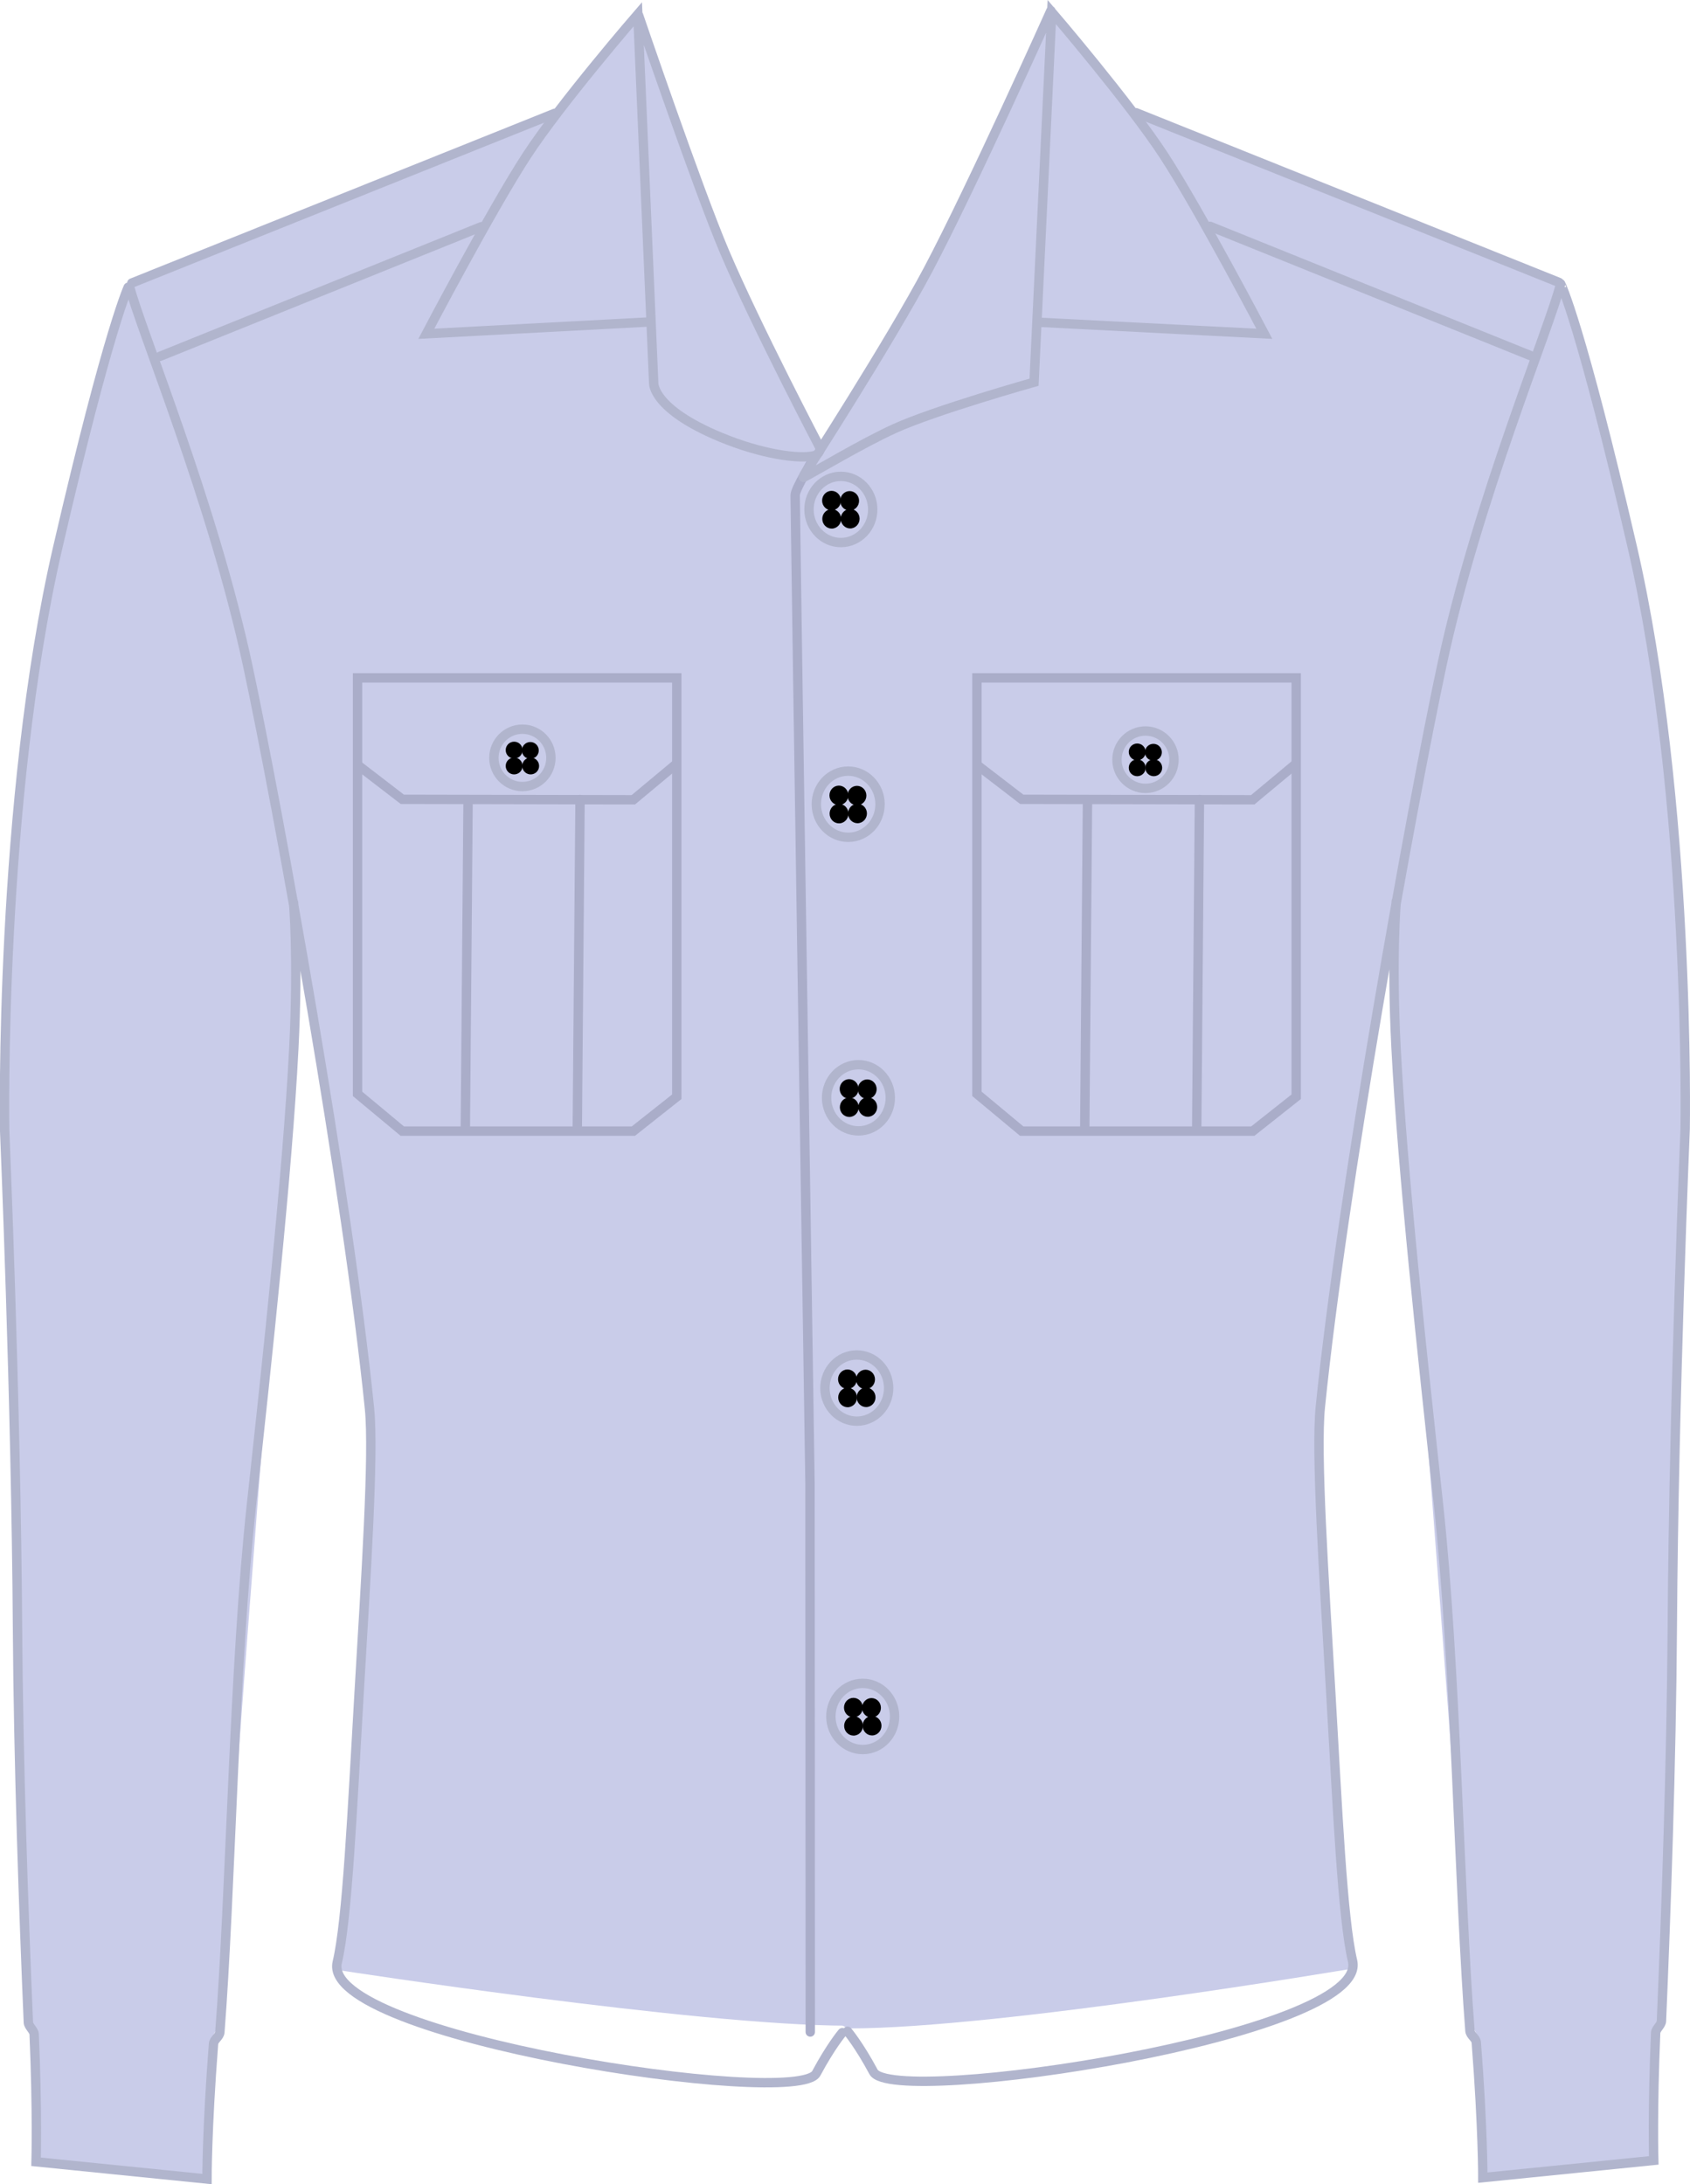 <svg version="1.1" xmlns="http://www.w3.org/2000/svg" xmlns:xlink="http://www.w3.org/1999/xlink" width="90.161" height="116.536" viewBox="0,0,90.161,116.536"><g transform="translate(-194.923,-121.585)"><g data-paper-data="{&quot;isPaintingLayer&quot;:true}" fill-rule="nonzero" stroke-linejoin="miter" stroke-miterlimit="10" stroke-dasharray="" stroke-dashoffset="0" style="mix-blend-mode: normal"><path d="" fill="#c9cce9" stroke="none" stroke-width="0" stroke-linecap="butt"/><path d="" fill="none" stroke="#b1b5cd" stroke-width="0.5" stroke-linecap="round"/><path d="" data-paper-data="{&quot;index&quot;:null}" fill="none" stroke="#b1b5cd" stroke-width="0.5" stroke-linecap="round"/><path d="" fill="#c9cce9" stroke="#b1b5cd" stroke-width="0.5" stroke-linecap="butt"/><path d="" fill="#000000" stroke="#000000" stroke-width="0" stroke-linecap="butt"/><path d="" fill="#000000" stroke="#000000" stroke-width="0" stroke-linecap="butt"/><path d="" fill="#000000" stroke="#000000" stroke-width="0" stroke-linecap="butt"/><path d="" fill="#000000" stroke="#000000" stroke-width="0" stroke-linecap="butt"/><path d="" fill="#c9cce9" stroke="#b1b5cd" stroke-width="0.5" stroke-linecap="butt"/><path d="" fill="#000000" stroke="#b1b5cd" stroke-width="0" stroke-linecap="butt"/><path d="" fill="#000000" stroke="#b1b5cd" stroke-width="0" stroke-linecap="butt"/><path d="" fill="#000000" stroke="#b1b5cd" stroke-width="0" stroke-linecap="butt"/><path d="" fill="#000000" stroke="#b1b5cd" stroke-width="0" stroke-linecap="butt"/><path d="" fill="#c9cce9" stroke="#b1b5cd" stroke-width="0.5" stroke-linecap="butt"/><path d="" fill="#000000" stroke="#000000" stroke-width="0" stroke-linecap="butt"/><path d="" fill="#000000" stroke="#000000" stroke-width="0" stroke-linecap="butt"/><path d="" fill="#000000" stroke="#000000" stroke-width="0" stroke-linecap="butt"/><path d="" fill="#000000" stroke="#000000" stroke-width="0" stroke-linecap="butt"/><path d="" fill="#c9cce9" stroke="#b1b5cd" stroke-width="0.5" stroke-linecap="butt"/><path d="" fill="#000000" stroke="#000000" stroke-width="0" stroke-linecap="butt"/><path d="" fill="#000000" stroke="#000000" stroke-width="0" stroke-linecap="butt"/><path d="" fill="#000000" stroke="#000000" stroke-width="0" stroke-linecap="butt"/><path d="" fill="#000000" stroke="#000000" stroke-width="0" stroke-linecap="butt"/><path d="" fill="#c9cce9" stroke="#b1b5cd" stroke-width="0.5" stroke-linecap="butt"/><path d="" fill="#000000" stroke="#000000" stroke-width="0" stroke-linecap="butt"/><path d="" fill="#000000" stroke="#000000" stroke-width="0" stroke-linecap="butt"/><path d="" fill="#000000" stroke="#000000" stroke-width="0" stroke-linecap="butt"/><path d="" fill="#000000" stroke="#000000" stroke-width="0" stroke-linecap="butt"/><path d="" fill="#c9cce9" stroke="#aaadc9" stroke-width="0" stroke-linecap="butt"/><path d="" fill="none" stroke="#aaadc9" stroke-width="0.5" stroke-linecap="round"/><path d="" fill="none" stroke="#aaadc9" stroke-width="0.5" stroke-linecap="round"/><path d="" fill="none" stroke="#aaadc9" stroke-width="0.5" stroke-linecap="round"/><path d="" fill="none" stroke="#aaadc9" stroke-width="0.5" stroke-linecap="round"/><path d="" fill="none" stroke="#aaadc9" stroke-width="0.5" stroke-linecap="round"/><path d="" fill="none" stroke="#aaadc9" stroke-width="0.5" stroke-linecap="round"/><path d="" data-paper-data="{&quot;index&quot;:null}" fill="none" stroke="#aaadc9" stroke-width="0.5" stroke-linecap="round"/><path d="" fill="none" stroke="#aaadc9" stroke-width="0.5" stroke-linecap="round"/><path d="" data-paper-data="{&quot;index&quot;:null}" fill="none" stroke="#aaadc9" stroke-width="0.5" stroke-linecap="round"/><path d="" fill="#c9cce9" stroke="#b1b5cd" stroke-width="0.5" stroke-linecap="butt"/><path d="" fill="#000000" stroke="#000000" stroke-width="0" stroke-linecap="butt"/><path d="" fill="#000000" stroke="#000000" stroke-width="0" stroke-linecap="butt"/><path d="" fill="#000000" stroke="#000000" stroke-width="0" stroke-linecap="butt"/><path d="" fill="#000000" stroke="#000000" stroke-width="0" stroke-linecap="butt"/><path d="" fill="#c9cce9" stroke="#b1b5cd" stroke-width="0.5" stroke-linecap="butt"/><path d="" fill="#000000" stroke="#b1b5cd" stroke-width="0" stroke-linecap="butt"/><path d="" fill="#000000" stroke="#b1b5cd" stroke-width="0" stroke-linecap="butt"/><path d="" fill="#000000" stroke="#b1b5cd" stroke-width="0" stroke-linecap="butt"/><path d="" fill="#000000" stroke="#b1b5cd" stroke-width="0" stroke-linecap="butt"/><path d="" fill="#c9cce9" stroke="#b1b5cd" stroke-width="0.5" stroke-linecap="butt"/><path d="" fill="#000000" stroke="#000000" stroke-width="0" stroke-linecap="butt"/><path d="" fill="#000000" stroke="#000000" stroke-width="0" stroke-linecap="butt"/><path d="" fill="#000000" stroke="#000000" stroke-width="0" stroke-linecap="butt"/><path d="" fill="#000000" stroke="#000000" stroke-width="0" stroke-linecap="butt"/><path d="" fill="#c9cce9" stroke="#b1b5cd" stroke-width="0.5" stroke-linecap="butt"/><path d="" fill="#000000" stroke="#000000" stroke-width="0" stroke-linecap="butt"/><path d="" fill="#000000" stroke="#000000" stroke-width="0" stroke-linecap="butt"/><path d="" fill="#000000" stroke="#000000" stroke-width="0" stroke-linecap="butt"/><path d="" fill="#000000" stroke="#000000" stroke-width="0" stroke-linecap="butt"/><path d="" fill="#c9cce9" stroke="#b1b5cd" stroke-width="0.5" stroke-linecap="butt"/><path d="" fill="#000000" stroke="#000000" stroke-width="0" stroke-linecap="butt"/><path d="" fill="#000000" stroke="#000000" stroke-width="0" stroke-linecap="butt"/><path d="" fill="#000000" stroke="#000000" stroke-width="0" stroke-linecap="butt"/><path d="" fill="#000000" stroke="#000000" stroke-width="0" stroke-linecap="butt"/><g><path d="M265.878,209.002c0.537,7.798 1.148,17.623 1.148,17.623c0,0 -18.799,3.183 -26.766,3.183c-1.582,0 -12.219,-14.907 -12.219,-14.907l-10.67,-79.855c0,0 5.78,-2.808 11.874,-2.808c4.68,0 5.711,14.37 9.277,14.37c0.524,0 6.073,-5.511 8.442,-11.11c2.373,-5.606 3.822,-10.467 3.822,-10.467l4.943,2.785l22.206,8.83c0,0 1.924,4.765 4.662,17.205c1.815,8.245 2.18,27.574 2.18,27.574c0,0 -0.869,37.881 -1.179,47.228c-0.021,0.647 -0.268,0.976 -0.307,1.614c-0.198,3.299 -0.353,6.555 -0.353,6.555l-8.792,0.82c0,0 -0.165,-2.847 -0.431,-7.376c-0.025,-0.432 -0.374,-0.502 -0.401,-0.963c-0.86,-14.62 -3.298,-43.61 -4.052,-54.937c-0.046,-0.698 -0.057,-2.901 -0.21,-2.497c-0.485,1.281 -1.425,8.814 -1.425,8.814c0,0 -1.381,6.625 -1.858,12.695c-0.093,1.187 -0.471,3.818 -0.557,6.424c-0.029,0.865 0.356,4.695 0.666,9.202z" data-paper-data="{&quot;index&quot;:null}" fill="#c9cce9" stroke="none" stroke-width="0" stroke-linecap="butt"/><path d="M240.138,229.961c0,0 0.605,0.708 1.387,2.168c1.019,1.902 26.502,-1.944 25.557,-5.923c-0.54,-2.272 -0.801,-8.137 -1.152,-14.126c-0.376,-6.416 -0.814,-12.975 -0.568,-15.417c1.156,-11.456 4.838,-31.898 6.491,-39.616c1.883,-8.794 5.727,-17.927 6.33,-20.321c0.004,-0.016 1.073,2.158 3.814,14.009c3.135,13.556 2.829,31.081 2.829,31.081c0,0 -0.608,14.321 -0.686,26.598c-0.046,7.167 -0.335,15.274 -0.579,21.003c-0.009,0.211 -0.3,0.418 -0.309,0.622c-0.179,4.124 -0.102,6.811 -0.102,6.811l-9.119,0.92c0,0 0.008,-2.616 -0.348,-7.211c-0.019,-0.242 -0.32,-0.375 -0.339,-0.625c-0.579,-7.437 -0.748,-19.514 -1.684,-28.136c-0.841,-7.747 -1.92,-17.672 -2.26,-24.333c-0.248,-4.867 0.014,-7.805 0.014,-7.805" data-paper-data="{&quot;index&quot;:null}" fill="none" stroke="#b1b5cd" stroke-width="0.5" stroke-linecap="round"/><path d="M214.788,199.874c-0.086,-2.606 -0.463,-5.237 -0.557,-6.424c-0.477,-6.07 -1.858,-12.695 -1.858,-12.695c0,0 -0.941,-7.533 -1.425,-8.814c-0.153,-0.404 -0.164,1.799 -0.21,2.497c-0.753,11.327 -3.191,40.316 -4.052,54.937c-0.027,0.461 -0.376,0.532 -0.401,0.963c-0.266,4.53 -0.431,7.376 -0.431,7.376l-8.792,-0.82c0,0 -0.155,-3.255 -0.353,-6.555c-0.038,-0.638 -0.285,-0.967 -0.307,-1.614c-0.31,-9.347 -1.179,-47.228 -1.179,-47.228c0,0 0.366,-19.329 2.18,-27.574c2.738,-12.439 4.662,-17.205 4.662,-17.205l22.206,-8.83l4.943,-2.785c0,0 1.449,4.861 3.822,10.467c2.37,5.598 4.83,10.742 5.354,10.742c3.566,0 7.685,-14.003 12.365,-14.003c6.094,0 11.874,2.808 11.874,2.808l-10.67,79.855c0,0 -10.274,14.69 -11.857,14.69c-7.967,0 -27.129,-2.965 -27.129,-2.965c0,0 0.612,-9.825 1.148,-17.623c0.31,-4.507 0.695,-8.337 0.666,-9.202z" fill="#c9cce9" stroke="none" stroke-width="0" stroke-linecap="butt"/><path d="M238.151,230c-0.004,-0.257 -0.009,-28.86 -0.015,-29.278c-0.123,-8.284 -0.714,-46.557 -0.792,-52.71c-0.005,-0.369 1.02,-1.961 1.021,-2.084" data-paper-data="{&quot;index&quot;:null}" fill="none" stroke="#aaadc9" stroke-width="0.5" stroke-linecap="round"/><g fill="none" stroke="#aaadc9" stroke-width="0.5"><path d="M213.997,179.946v-22.194h17.032v22.349l-2.318,1.835h-12.324z" stroke-linecap="butt"/><path d="M219.895,164.245l-0.147,17.618" stroke-linecap="round"/><path d="M225.868,164.241l-0.147,17.622" stroke-linecap="round"/><path d="M230.963,162.379l-2.252,1.877l-12.324,-0.025l-2.312,-1.778" stroke-linecap="round"/></g><g fill="none" stroke="#aaadc9" stroke-width="0.5"><path d="M247.043,179.946v-22.194h17.032v22.349l-2.318,1.835h-12.324z" stroke-linecap="butt"/><path d="M252.941,164.245l-0.147,17.618" stroke-linecap="round"/><path d="M258.766,181.864l0.147,-17.622" stroke-linecap="round"/><path d="M264.009,162.379l-2.252,1.877l-12.324,-0.025l-2.312,-1.778" stroke-linecap="round"/></g><g data-paper-data="{&quot;index&quot;:null}" stroke-linecap="butt"><path d="M222.793,160.49c0.84,0 1.521,0.685 1.521,1.53c0,0.845 -0.681,1.53 -1.521,1.53c-0.84,0 -1.521,-0.685 -1.521,-1.53c0,-0.845 0.681,-1.53 1.521,-1.53z" fill="#c9cce9" stroke="#b1b5cd" stroke-width="0.5"/><path d="M222.784,162.452c0,-0.249 0.201,-0.45 0.45,-0.45c0.249,0 0.45,0.201 0.45,0.45c0,0.249 -0.201,0.45 -0.45,0.45c-0.249,0 -0.45,-0.201 -0.45,-0.45z" fill="#000000" stroke="#000000" stroke-width="0"/><path d="M221.902,162.452c0,-0.249 0.201,-0.45 0.45,-0.45c0.249,0 0.45,0.201 0.45,0.45c0,0.249 -0.201,0.45 -0.45,0.45c-0.249,0 -0.45,-0.201 -0.45,-0.45z" fill="#000000" stroke="#000000" stroke-width="0"/><path d="M222.766,161.624c0,-0.249 0.201,-0.45 0.45,-0.45c0.249,0 0.45,0.201 0.45,0.45c0,0.249 -0.201,0.45 -0.45,0.45c-0.249,0 -0.45,-0.201 -0.45,-0.45z" fill="#000000" stroke="#000000" stroke-width="0"/><path d="M221.902,161.606c0,-0.249 0.201,-0.45 0.45,-0.45c0.249,0 0.45,0.201 0.45,0.45c0,0.249 -0.201,0.45 -0.45,0.45c-0.249,0 -0.45,-0.201 -0.45,-0.45z" fill="#000000" stroke="#000000" stroke-width="0"/></g><g data-paper-data="{&quot;index&quot;:null}" stroke-linecap="butt"><path d="M256.034,160.587c0.84,0 1.521,0.685 1.521,1.53c0,0.845 -0.681,1.53 -1.521,1.53c-0.84,0 -1.521,-0.685 -1.521,-1.53c0,-0.845 0.681,-1.53 1.521,-1.53z" fill="#c9cce9" stroke="#b1b5cd" stroke-width="0.5"/><path d="M256.025,162.549c0,-0.249 0.201,-0.45 0.45,-0.45c0.249,0 0.45,0.201 0.45,0.45c0,0.249 -0.201,0.45 -0.45,0.45c-0.249,0 -0.45,-0.201 -0.45,-0.45z" fill="#000000" stroke="#000000" stroke-width="0"/><path d="M255.143,162.549c0,-0.249 0.201,-0.45 0.45,-0.45c0.249,0 0.45,0.201 0.45,0.45c0,0.249 -0.201,0.45 -0.45,0.45c-0.249,0 -0.45,-0.201 -0.45,-0.45z" fill="#000000" stroke="#000000" stroke-width="0"/><path d="M256.007,161.721c0,-0.249 0.201,-0.45 0.45,-0.45c0.249,0 0.45,0.201 0.45,0.45c0,0.249 -0.201,0.45 -0.45,0.45c-0.249,0 -0.45,-0.201 -0.45,-0.45z" fill="#000000" stroke="#000000" stroke-width="0"/><path d="M255.143,161.703c0,-0.249 0.201,-0.45 0.45,-0.45c0.249,0 0.45,0.201 0.45,0.45c0,0.249 -0.201,0.45 -0.45,0.45c-0.249,0 -0.45,-0.201 -0.45,-0.45z" fill="#000000" stroke="#000000" stroke-width="0"/></g><path d="M210.583,169.734c0,0 0.262,2.938 0.014,7.805c-0.339,6.661 -1.418,16.586 -2.26,24.333c-0.936,8.622 -1.104,20.699 -1.684,28.136c-0.019,0.25 -0.321,0.383 -0.339,0.625c-0.356,4.595 -0.348,7.211 -0.348,7.211l-9.119,-0.92c0,0 0.077,-2.687 -0.102,-6.811c-0.009,-0.204 -0.3,-0.411 -0.309,-0.622c-0.244,-5.729 -0.533,-13.836 -0.579,-21.003c-0.078,-12.278 -0.686,-26.598 -0.686,-26.598c0,0 -0.306,-17.524 2.829,-31.081c2.741,-11.851 3.81,-14.025 3.814,-14.009c0.603,2.394 4.446,11.527 6.33,20.321c1.653,7.718 5.336,28.16 6.491,39.616c0.246,2.442 -0.192,9.001 -0.568,15.417c-0.351,5.989 -0.613,11.853 -1.152,14.126c-0.945,3.98 24.539,7.825 25.557,5.923c0.782,-1.46 1.387,-2.168 1.387,-2.168" fill="none" stroke="#b1b5cd" stroke-width="0.5" stroke-linecap="round"/><g data-paper-data="{&quot;index&quot;:null}" fill="#c9cce9" stroke="#b1b5cd" stroke-width="0.5" stroke-linecap="round"><path d="M278.095,136.653l-22.564,-9.054"/><path d="M259.48,133.661c4.452,1.796 17.109,6.903 17.109,6.903"/><path d="M201.956,136.685l22.564,-9.054"/><path d="M220.598,133.682c-4.8,1.937 -17.137,6.914 -17.137,6.914"/><path d="M250.987,122.156c0,0 -4.219,9.419 -6.545,13.811c-2.053,3.878 -6.544,10.837 -6.544,10.837c0,0 -0.196,0.3 -0.085,0.243c0.596,-0.303 3.137,-1.824 4.823,-2.591c2.195,-0.999 7.453,-2.478 7.453,-2.478l0.944,-19.752c0,0 4.141,4.833 5.987,7.662c1.875,2.873 5.355,9.506 5.355,9.506l-12.027,-0.615"/><path d="M229.602,138.761l-11.935,0.633c0,0 3.48,-6.633 5.355,-9.506c1.846,-2.829 5.928,-7.544 5.928,-7.544l0.847,19.673c0,0 -0.098,1.376 3.579,2.898c2.198,0.91 4.196,1.183 4.986,0.982c0.296,-0.076 0.322,-0.393 0.322,-0.393c0,0 -3.415,-6.511 -5.105,-10.481c-1.427,-3.351 -4.589,-12.626 -4.589,-12.626" data-paper-data="{&quot;index&quot;:null}"/></g><g data-paper-data="{&quot;index&quot;:null}" stroke-linecap="butt"><g><path d="M240.617,193.878c0.939,-0.008 1.706,0.776 1.715,1.751c0.008,0.975 -0.745,1.772 -1.684,1.78c-0.939,0.008 -1.706,-0.776 -1.715,-1.751c-0.008,-0.975 0.745,-1.772 1.684,-1.78z" fill="#c9cce9" stroke="#b1b5cd" stroke-width="0.5"/><path d="M240.627,196.143c-0.002,-0.287 0.221,-0.521 0.498,-0.524c0.278,-0.002 0.505,0.228 0.507,0.515c0.002,0.287 -0.221,0.521 -0.498,0.524c-0.278,0.002 -0.505,-0.228 -0.507,-0.515z" fill="#000000" stroke="#000000" stroke-width="0"/><path d="M239.641,196.151c-0.002,-0.287 0.221,-0.521 0.498,-0.524c0.278,-0.002 0.505,0.228 0.507,0.515c0.002,0.287 -0.221,0.521 -0.498,0.524c-0.278,0.002 -0.505,-0.228 -0.507,-0.515z" fill="#000000" stroke="#000000" stroke-width="0"/><path d="M240.598,195.187c-0.002,-0.287 0.221,-0.521 0.498,-0.524c0.278,-0.002 0.505,0.228 0.507,0.515c0.002,0.287 -0.221,0.521 -0.498,0.524c-0.278,0.002 -0.505,-0.228 -0.507,-0.515z" fill="#000000" stroke="#000000" stroke-width="0"/><path d="M239.633,195.175c-0.002,-0.287 0.221,-0.521 0.498,-0.524c0.278,-0.002 0.505,0.228 0.507,0.515c0.002,0.287 -0.221,0.521 -0.498,0.524c-0.278,0.002 -0.505,-0.228 -0.507,-0.515z" fill="#000000" stroke="#000000" stroke-width="0"/></g><g stroke="#b1b5cd"><path d="M240.705,178.391c0.939,-0.008 1.706,0.776 1.715,1.751c0.008,0.975 -0.745,1.772 -1.684,1.78c-0.939,0.008 -1.706,-0.776 -1.715,-1.751c-0.008,-0.975 0.745,-1.772 1.684,-1.78z" fill="#c9cce9" stroke-width="0.5"/><path d="M240.715,180.655c-0.002,-0.287 0.221,-0.521 0.498,-0.524c0.278,-0.002 0.505,0.228 0.507,0.515c0.002,0.287 -0.221,0.521 -0.498,0.524c-0.278,0.002 -0.505,-0.228 -0.507,-0.515z" fill="#000000" stroke-width="0"/><path d="M239.73,180.664c-0.002,-0.287 0.221,-0.521 0.498,-0.524c0.278,-0.002 0.505,0.228 0.507,0.515c0.002,0.287 -0.221,0.521 -0.498,0.524c-0.278,0.002 -0.505,-0.228 -0.507,-0.515z" fill="#000000" stroke-width="0"/><path d="M240.687,179.7c-0.002,-0.287 0.221,-0.521 0.498,-0.524c0.278,-0.002 0.505,0.228 0.507,0.515c0.002,0.287 -0.221,0.521 -0.498,0.524c-0.278,0.002 -0.505,-0.228 -0.507,-0.515z" fill="#000000" stroke-width="0"/><path d="M239.721,179.687c-0.002,-0.287 0.221,-0.521 0.498,-0.524c0.278,-0.002 0.505,0.228 0.507,0.515c0.002,0.287 -0.221,0.521 -0.498,0.524c-0.278,0.002 -0.505,-0.228 -0.507,-0.515z" fill="#000000" stroke-width="0"/></g><g><path d="M240.158,162.727c0.939,-0.008 1.706,0.776 1.715,1.751c0.008,0.975 -0.745,1.772 -1.684,1.78c-0.939,0.008 -1.706,-0.776 -1.715,-1.751c-0.008,-0.975 0.745,-1.772 1.684,-1.78z" fill="#c9cce9" stroke="#b1b5cd" stroke-width="0.5"/><path d="M240.168,164.992c-0.002,-0.287 0.221,-0.521 0.498,-0.524c0.278,-0.002 0.505,0.228 0.507,0.515c0.002,0.287 -0.221,0.521 -0.498,0.524c-0.278,0.002 -0.505,-0.228 -0.507,-0.515z" fill="#000000" stroke="#000000" stroke-width="0"/><path d="M239.182,165c-0.002,-0.287 0.221,-0.521 0.498,-0.524c0.278,-0.002 0.505,0.228 0.507,0.515c0.002,0.287 -0.221,0.521 -0.498,0.524c-0.278,0.002 -0.505,-0.228 -0.507,-0.515z" fill="#000000" stroke="#000000" stroke-width="0"/><path d="M240.139,164.036c-0.002,-0.287 0.221,-0.521 0.498,-0.524c0.278,-0.002 0.505,0.228 0.507,0.515c0.002,0.287 -0.221,0.521 -0.498,0.524c-0.278,0.002 -0.505,-0.228 -0.507,-0.515z" fill="#000000" stroke="#000000" stroke-width="0"/><path d="M239.174,164.024c-0.002,-0.287 0.221,-0.521 0.498,-0.524c0.278,-0.002 0.505,0.228 0.507,0.515c0.002,0.287 -0.221,0.521 -0.498,0.524c-0.278,0.002 -0.505,-0.228 -0.507,-0.515z" fill="#000000" stroke="#000000" stroke-width="0"/></g><g><path d="M239.767,147.001c0.939,-0.008 1.706,0.776 1.715,1.751c0.008,0.975 -0.745,1.772 -1.684,1.78c-0.939,0.008 -1.706,-0.776 -1.715,-1.751c-0.008,-0.975 0.745,-1.772 1.684,-1.78z" fill="#c9cce9" stroke="#b1b5cd" stroke-width="0.5"/><path d="M239.777,149.265c-0.002,-0.287 0.221,-0.521 0.498,-0.524c0.278,-0.002 0.505,0.228 0.507,0.515c0.002,0.287 -0.221,0.521 -0.498,0.524c-0.278,0.002 -0.505,-0.228 -0.507,-0.515z" fill="#000000" stroke="#000000" stroke-width="0"/><path d="M238.792,149.273c-0.002,-0.287 0.221,-0.521 0.498,-0.524c0.278,-0.002 0.505,0.228 0.507,0.515c0.002,0.287 -0.221,0.521 -0.498,0.524c-0.278,0.002 -0.505,-0.228 -0.507,-0.515z" fill="#000000" stroke="#000000" stroke-width="0"/><path d="M239.749,148.31c-0.002,-0.287 0.221,-0.521 0.498,-0.524c0.278,-0.002 0.505,0.228 0.507,0.515c0.002,0.287 -0.221,0.521 -0.498,0.524c-0.278,0.002 -0.505,-0.228 -0.507,-0.515z" fill="#000000" stroke="#000000" stroke-width="0"/><path d="M238.783,148.297c-0.002,-0.287 0.221,-0.521 0.498,-0.524c0.278,-0.002 0.505,0.228 0.507,0.515c0.002,0.287 -0.221,0.521 -0.498,0.524c-0.278,0.002 -0.505,-0.228 -0.507,-0.515z" fill="#000000" stroke="#000000" stroke-width="0"/></g><g><path d="M240.934,211.398c0.939,-0.008 1.706,0.776 1.715,1.751c0.008,0.975 -0.745,1.772 -1.684,1.78c-0.939,0.008 -1.706,-0.776 -1.715,-1.751c-0.008,-0.975 0.745,-1.772 1.684,-1.78z" fill="#c9cce9" stroke="#b1b5cd" stroke-width="0.5"/><path d="M240.944,213.663c-0.002,-0.287 0.221,-0.521 0.498,-0.524c0.278,-0.002 0.505,0.228 0.507,0.515c0.002,0.287 -0.221,0.521 -0.498,0.524c-0.278,0.002 -0.505,-0.228 -0.507,-0.515z" fill="#000000" stroke="#000000" stroke-width="0"/><path d="M239.958,213.671c-0.002,-0.287 0.221,-0.521 0.498,-0.524c0.278,-0.002 0.505,0.228 0.507,0.515c0.002,0.287 -0.221,0.521 -0.498,0.524c-0.278,0.002 -0.505,-0.228 -0.507,-0.515z" fill="#000000" stroke="#000000" stroke-width="0"/><path d="M240.915,212.707c-0.002,-0.287 0.221,-0.521 0.498,-0.524c0.278,-0.002 0.505,0.228 0.507,0.515c0.002,0.287 -0.221,0.521 -0.498,0.524c-0.278,0.002 -0.505,-0.228 -0.507,-0.515z" fill="#000000" stroke="#000000" stroke-width="0"/><path d="M239.95,212.695c-0.002,-0.287 0.221,-0.521 0.498,-0.524c0.278,-0.002 0.505,0.228 0.507,0.515c0.002,0.287 -0.221,0.521 -0.498,0.524c-0.278,0.002 -0.505,-0.228 -0.507,-0.515z" fill="#000000" stroke="#000000" stroke-width="0"/></g></g></g></g></g></svg>